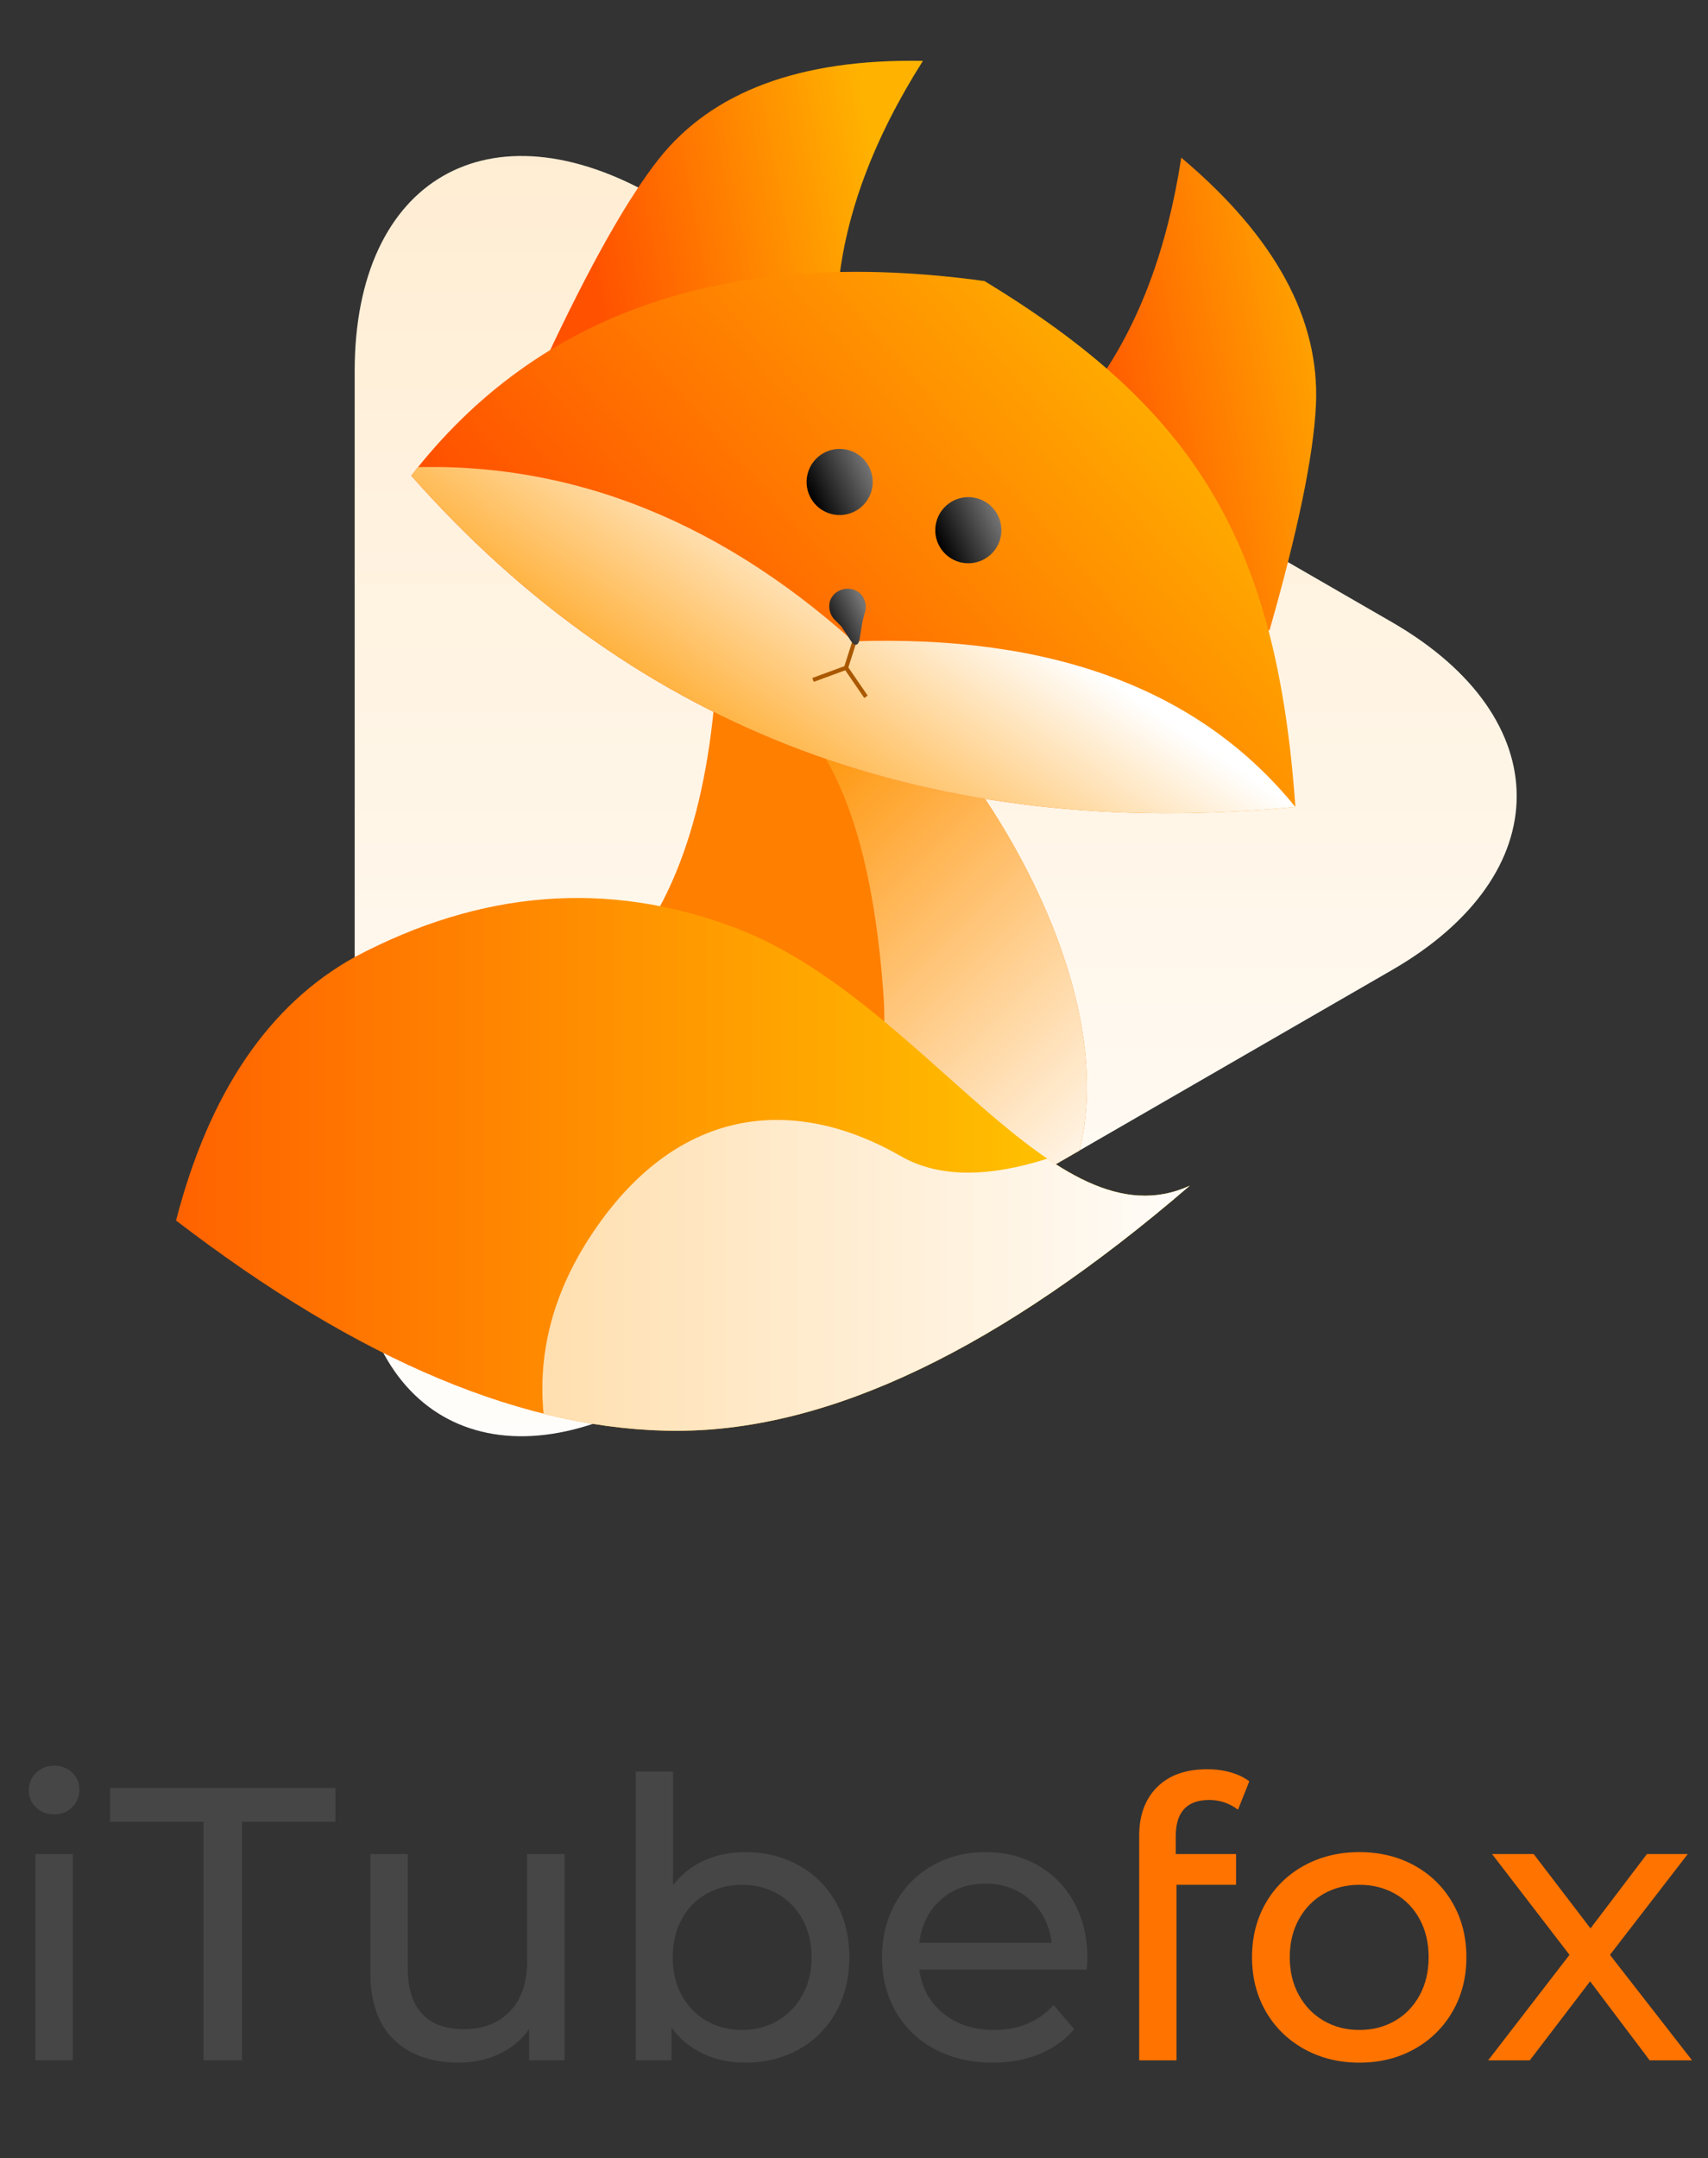 <?xml version="1.0" standalone="no"?><!-- Generator: Gravit.io --><svg xmlns="http://www.w3.org/2000/svg" xmlns:xlink="http://www.w3.org/1999/xlink" style="isolation:isolate" viewBox="377.375 435 410.681 518.771" width="410.681" height="518.771"><rect x="377.375" y="435" width="410.681" height="518.771" fill="#333333" stroke="none"/><g><g><g opacity="0"><rect x="397.966" y="435" width="369.5" height="369.5" transform="matrix(1,0,0,1,0,0)" fill="rgb(255,255,255)"/></g><g><linearGradient id="_lgradient_121" x1="1" y1="0.5" x2="0" y2="0.5" gradientTransform="matrix(0,371.624,-321.836,0,784.493,440.571)" gradientUnits="userSpaceOnUse"><stop offset="0%" stop-opacity="1" style="stop-color:rgb(255,255,255)"/><stop offset="98.261%" stop-opacity="1" style="stop-color:rgb(255,236,208)"/></linearGradient><path d=" M 462.657 728.585 L 462.657 626.383 L 462.657 524.181 C 462.657 478.035 495.102 459.303 535.065 482.376 L 623.575 533.477 L 712.085 584.578 C 752.048 607.651 752.048 645.115 712.085 668.188 L 623.575 719.289 L 535.065 770.39 C 495.102 793.463 462.657 774.731 462.657 728.585 Z " fill="url(#_lgradient_121)"/><clipPath id="_clipPath_yvuIH9eAepepcgz5JPw907EClnmy0mJG"><path d=" M 462.657 728.585 L 462.657 626.383 L 462.657 524.181 C 462.657 478.035 495.102 459.303 535.065 482.376 L 623.575 533.477 L 712.085 584.578 C 752.048 607.651 752.048 645.115 712.085 668.188 L 623.575 719.289 L 535.065 770.39 C 495.102 793.463 462.657 774.731 462.657 728.585 Z " fill="url(#_lgradient_121)"/></clipPath><g clip-path="url(#_clipPath_yvuIH9eAepepcgz5JPw907EClnmy0mJG)"><path d=" M 549.31 602.013 C 543.807 667.938 511.254 698.182 438.519 692.319 Q 458.267 783.478 588.425 752.767 C 718.582 722.055 555.836 523.814 549.31 602.013 Z " fill="rgb(255,127,0)"/><clipPath id="_clipPath_4oajIjniHlDl9ufM7OIbwd8Ne8wmyfnz"><path d=" M 549.31 602.013 C 543.807 667.938 511.254 698.182 438.519 692.319 Q 458.267 783.478 588.425 752.767 C 718.582 722.055 555.836 523.814 549.31 602.013 Z " fill="rgb(255,127,0)"/></clipPath><g clip-path="url(#_clipPath_4oajIjniHlDl9ufM7OIbwd8Ne8wmyfnz)"><linearGradient id="_lgradient_122" x1="0.854" y1="0.854" x2="0.146" y2="0.146" gradientTransform="matrix(199.258,0,0,199.837,520.282,601.802)" gradientUnits="userSpaceOnUse"><stop offset="33.478%" stop-opacity="1" style="stop-color:rgb(255,255,255)"/><stop offset="100%" stop-opacity="1" style="stop-color:rgb(255,145,0)"/></linearGradient><path d=" M 561.144 602.013 Q 585.556 615.914 589.782 673.816 Q 594.008 731.717 520.282 801.639 L 688.269 758.333 Q 762.602 648.82 660.246 624.223 Q 557.889 599.626 561.144 602.013 Z " fill="url(#_lgradient_122)"/></g></g><linearGradient id="_lgradient_123" x1="1" y1="0.5" x2="0" y2="0.5" gradientTransform="matrix(243.772,0,0,128.082,419.7,650.872)" gradientUnits="userSpaceOnUse"><stop offset="0%" stop-opacity="1" style="stop-color:rgb(255,208,0)"/><stop offset="100%" stop-opacity="1" style="stop-color:rgb(255,98,0)"/></linearGradient><path d=" M 462.657 665.078 Q 508.278 640.876 553.81 657.906 C 599.342 674.936 630.599 735.174 663.472 720.018 Q 595.252 778.743 540.539 778.954 Q 485.825 779.164 419.7 728.4 Q 431.672 682.261 462.657 665.078 Z " fill="url(#_lgradient_123)"/><clipPath id="_clipPath_AOWoZ6bMHbN1jtUGnYJeCjBMaV6Hx1Fd"><path d=" M 462.657 665.078 Q 508.278 640.876 553.81 657.906 C 599.342 674.936 630.599 735.174 663.472 720.018 Q 595.252 778.743 540.539 778.954 Q 485.825 779.164 419.7 728.4 Q 431.672 682.261 462.657 665.078 Z " fill="url(#_lgradient_123)"/></clipPath><g clip-path="url(#_clipPath_AOWoZ6bMHbN1jtUGnYJeCjBMaV6Hx1Fd)"><linearGradient id="_lgradient_124" x1="1" y1="0.5" x2="0" y2="0.5" gradientTransform="matrix(167.215,0,0,106.869,507.783,689.881)" gradientUnits="userSpaceOnUse"><stop offset="0%" stop-opacity="1" style="stop-color:rgb(255,255,255)"/><stop offset="100%" stop-opacity="1" style="stop-color:rgb(255,223,175)"/></linearGradient><path d=" M 674.432 689.881 Q 618.957 727.26 593.973 712.931 C 568.989 698.602 540.932 700.203 520.066 731.092 Q 499.2 761.98 513.779 796.749 Q 684.549 750.905 674.432 689.881 Z " fill="url(#_lgradient_124)"/></g><g><linearGradient id="_lgradient_125" x1="0.854" y1="0.146" x2="0.146" y2="0.854" gradientTransform="matrix(55.942,20.957,-34.841,93.004,543.347,428.673)" gradientUnits="userSpaceOnUse"><stop offset="0%" stop-opacity="1" style="stop-color:rgb(255,179,0)"/><stop offset="100%" stop-opacity="1" style="stop-color:rgb(255,81,0)"/></linearGradient><path d=" M 578.931 503.974 C 580.657 486.394 587.453 468.301 599.29 449.63 C 569.768 449.11 548.605 456.997 535.771 473.224 Q 524.517 487.452 508.618 521.378 Q 551.835 540.301 558.761 523.758 Q 565.688 507.215 578.931 503.974 Z " fill="url(#_lgradient_125)"/><linearGradient id="_lgradient_126" x1="0.146" y1="0.146" x2="0.854" y2="0.854" gradientTransform="matrix(-55.942,-20.957,-34.841,93.004,717.342,493.855)" gradientUnits="userSpaceOnUse"><stop offset="0%" stop-opacity="1" style="stop-color:rgb(255,179,0)"/><stop offset="100%" stop-opacity="1" style="stop-color:rgb(255,81,0)"/></linearGradient><path d=" M 641.041 527.242 C 651.291 512.855 658.055 494.75 661.399 472.898 C 683.996 491.902 694.768 511.752 693.782 532.418 Q 692.917 550.538 682.613 586.559 Q 637.6 572.431 643.248 555.409 Q 648.896 538.386 641.041 527.242 Z " fill="url(#_lgradient_126)"/><linearGradient id="_lgradient_127" x1="0.854" y1="0.146" x2="0.146" y2="0.854" gradientTransform="matrix(212.581,79.637,-42.465,113.354,508.599,463.045)" gradientUnits="userSpaceOnUse"><stop offset="0%" stop-opacity="1" style="stop-color:rgb(255,179,0)"/><stop offset="100%" stop-opacity="1" style="stop-color:rgb(255,81,0)"/></linearGradient><path d=" M 476.265 549.356 C 530.557 610.775 601.458 637.409 688.846 628.993 C 684.364 565.167 664.715 533.291 614.09 502.564 C 552.882 494.132 506.95 509.751 476.265 549.356 Z " fill="url(#_lgradient_127)"/><clipPath id="_clipPath_2JE022TtVfJpusasSjcw60cw6jE1lrRC"><path d=" M 476.265 549.356 C 530.557 610.775 601.458 637.409 688.846 628.993 C 684.364 565.167 664.715 533.291 614.09 502.564 C 552.882 494.132 506.95 509.751 476.265 549.356 Z " fill="url(#_lgradient_127)"/></clipPath><g clip-path="url(#_clipPath_2JE022TtVfJpusasSjcw60cw6jE1lrRC)"><linearGradient id="_lgradient_128" x1="0.146" y1="0.854" x2="0.854" y2="0.146" gradientTransform="matrix(232.866,87.236,-20.999,56.054,476.302,534.661)" gradientUnits="userSpaceOnUse"><stop offset="0%" stop-opacity="1" style="stop-color:rgb(255,153,0)"/><stop offset="100%" stop-opacity="1" style="stop-color:rgb(255,255,255)"/></linearGradient><path d=" M 471.47 547.56 C 511.663 544.945 548.702 558.839 582.556 589.175 C 630.537 587.529 665.978 600.824 688.846 628.993 Q 726.299 675.128 619.933 652.389 L 468.481 570.135 L 471.47 547.56 Z " fill="url(#_lgradient_128)"/></g><linearGradient id="_lgradient_129" x1="0.854" y1="0.146" x2="0.146" y2="0.854" gradientTransform="matrix(2,0,0,2,-1,-1)" gradientUnits="userSpaceOnUse"><stop offset="0%" stop-opacity="1" style="stop-color:rgb(116,116,116)"/><stop offset="100%" stop-opacity="1" style="stop-color:rgb(0,0,0)"/></linearGradient><circle vector-effect="non-scaling-stroke" cx="0" cy="0" r="1" transform="matrix(7.445,2.789,-2.789,7.445,610.207,562.457)" fill="url(#_lgradient_129)"/><linearGradient id="_lgradient_130" x1="0.854" y1="0.146" x2="0.146" y2="0.854" gradientTransform="matrix(2,0,0,2,-1,-1)" gradientUnits="userSpaceOnUse"><stop offset="0%" stop-opacity="1" style="stop-color:rgb(116,116,116)"/><stop offset="100%" stop-opacity="1" style="stop-color:rgb(0,0,0)"/></linearGradient><circle vector-effect="non-scaling-stroke" cx="0" cy="0" r="1" transform="matrix(7.445,2.789,-2.789,7.445,579.265,550.865)" fill="url(#_lgradient_130)"/></g><path d=" M 582.717 589.541 L 580.807 595.53 L 585.311 602.098" fill="none" vector-effect="non-scaling-stroke" stroke-width="1" stroke="rgb(170,88,0)" stroke-linejoin="miter" stroke-linecap="square" stroke-miterlimit="3"/><line x1="573.333" y1="598.279" x2="580.807" y2="595.53" vector-effect="non-scaling-stroke" stroke-width="1" stroke="rgb(170,88,0)" stroke-linejoin="miter" stroke-linecap="square" stroke-miterlimit="3"/><linearGradient id="_lgradient_131" x1="0.854" y1="0.146" x2="0.146" y2="0.854" gradientTransform="matrix(9.548,1.582,-2.275,13.732,576.847,576.283)" gradientUnits="userSpaceOnUse"><stop offset="0%" stop-opacity="1" style="stop-color:rgb(116,116,116)"/><stop offset="100%" stop-opacity="1" style="stop-color:rgb(0,0,0)"/></linearGradient><path d=" M 582.003 589.12 L 579.66 585.582 L 577.945 583.849 C 576.833 582.725 576.434 580.634 577.054 579.18 C 578.161 576.582 581.586 575.693 583.892 577.413 C 585.159 578.357 585.848 580.361 585.431 581.885 L 584.788 584.237 L 584.051 588.683 C 583.793 590.241 582.875 590.437 582.003 589.12 Z " fill="url(#_lgradient_131)"/></g></g><path d=" M 385.888 930.29 L 385.888 880.709 L 394.869 880.709 L 394.869 930.29 L 385.888 930.29 L 385.888 930.29 Z  M 390.378 871.167 L 390.378 871.167 Q 387.759 871.167 386.028 869.483 L 386.028 869.483 L 386.028 869.483 Q 384.298 867.799 384.298 865.367 L 384.298 865.367 L 384.298 865.367 Q 384.298 862.935 386.028 861.204 L 386.028 861.204 L 386.028 861.204 Q 387.759 859.473 390.378 859.473 L 390.378 859.473 L 390.378 859.473 Q 392.998 859.473 394.728 861.111 L 394.728 861.111 L 394.728 861.111 Q 396.459 862.748 396.459 865.18 L 396.459 865.18 L 396.459 865.18 Q 396.459 867.706 394.728 869.436 L 394.728 869.436 L 394.728 869.436 Q 392.998 871.167 390.378 871.167 L 390.378 871.167 L 390.378 871.167 Z  M 426.301 930.29 L 426.301 872.944 L 403.849 872.944 L 403.849 864.806 L 458.014 864.806 L 458.014 872.944 L 435.563 872.944 L 435.563 930.29 L 426.301 930.29 L 426.301 930.29 Z  M 504.134 880.709 L 513.115 880.709 L 513.115 930.29 L 504.602 930.29 L 504.602 922.806 L 504.602 922.806 Q 501.889 926.642 497.445 928.747 L 497.445 928.747 L 497.445 928.747 Q 493.002 930.851 487.763 930.851 L 487.763 930.851 L 487.763 930.851 Q 477.847 930.851 472.14 925.379 L 472.14 925.379 L 472.14 925.379 Q 466.434 919.906 466.434 909.242 L 466.434 909.242 L 466.434 880.709 L 475.415 880.709 L 475.415 908.213 L 475.415 908.213 Q 475.415 915.416 478.876 919.111 L 478.876 919.111 L 478.876 919.111 Q 482.337 922.806 488.792 922.806 L 488.792 922.806 L 488.792 922.806 Q 495.902 922.806 500.018 918.503 L 500.018 918.503 L 500.018 918.503 Q 504.134 914.2 504.134 906.342 L 504.134 906.342 L 504.134 880.709 L 504.134 880.709 Z  M 556.522 880.241 L 556.522 880.241 Q 563.725 880.241 569.432 883.422 L 569.432 883.422 L 569.432 883.422 Q 575.138 886.603 578.366 892.309 L 578.366 892.309 L 578.366 892.309 Q 581.593 898.016 581.593 905.5 L 581.593 905.5 L 581.593 905.5 Q 581.593 912.984 578.366 918.737 L 578.366 918.737 L 578.366 918.737 Q 575.138 924.49 569.432 927.671 L 569.432 927.671 L 569.432 927.671 Q 563.725 930.851 556.522 930.851 L 556.522 930.851 L 556.522 930.851 Q 551.002 930.851 546.419 928.7 L 546.419 928.7 L 546.419 928.7 Q 541.835 926.548 538.841 922.432 L 538.841 922.432 L 538.841 930.29 L 530.235 930.29 L 530.235 860.877 L 539.215 860.877 L 539.215 888.193 L 539.215 888.193 Q 542.209 884.264 546.699 882.253 L 546.699 882.253 L 546.699 882.253 Q 551.19 880.241 556.522 880.241 L 556.522 880.241 L 556.522 880.241 Z  M 555.773 922.993 L 555.773 922.993 Q 560.544 922.993 564.333 920.795 L 564.333 920.795 L 564.333 920.795 Q 568.122 918.597 570.32 914.621 L 570.32 914.621 L 570.32 914.621 Q 572.519 910.645 572.519 905.5 L 572.519 905.5 L 572.519 905.5 Q 572.519 900.354 570.32 896.379 L 570.32 896.379 L 570.32 896.379 Q 568.122 892.403 564.333 890.251 L 564.333 890.251 L 564.333 890.251 Q 560.544 888.099 555.773 888.099 L 555.773 888.099 L 555.773 888.099 Q 551.096 888.099 547.26 890.251 L 547.26 890.251 L 547.26 890.251 Q 543.425 892.403 541.273 896.379 L 541.273 896.379 L 541.273 896.379 Q 539.122 900.354 539.122 905.5 L 539.122 905.5 L 539.122 905.5 Q 539.122 910.645 541.273 914.621 L 541.273 914.621 L 541.273 914.621 Q 543.425 918.597 547.26 920.795 L 547.26 920.795 L 547.26 920.795 Q 551.096 922.993 555.773 922.993 L 555.773 922.993 L 555.773 922.993 Z  M 638.845 905.78 L 638.845 905.78 Q 638.845 906.809 638.658 908.493 L 638.658 908.493 L 598.432 908.493 L 598.432 908.493 Q 599.274 915.042 604.185 919.018 L 604.185 919.018 L 604.185 919.018 Q 609.097 922.993 616.393 922.993 L 616.393 922.993 L 616.393 922.993 Q 625.281 922.993 630.706 917.006 L 630.706 917.006 L 635.665 922.806 L 635.665 922.806 Q 632.297 926.735 627.292 928.793 L 627.292 928.793 L 627.292 928.793 Q 622.287 930.851 616.113 930.851 L 616.113 930.851 L 616.113 930.851 Q 608.255 930.851 602.174 927.624 L 602.174 927.624 L 602.174 927.624 Q 596.093 924.397 592.772 918.597 L 592.772 918.597 L 592.772 918.597 Q 589.451 912.796 589.451 905.5 L 589.451 905.5 L 589.451 905.5 Q 589.451 898.296 592.679 892.496 L 592.679 892.496 L 592.679 892.496 Q 595.906 886.696 601.566 883.469 L 601.566 883.469 L 601.566 883.469 Q 607.226 880.241 614.335 880.241 L 614.335 880.241 L 614.335 880.241 Q 621.445 880.241 627.011 883.469 L 627.011 883.469 L 627.011 883.469 Q 632.577 886.696 635.711 892.496 L 635.711 892.496 L 635.711 892.496 Q 638.845 898.296 638.845 905.78 L 638.845 905.78 L 638.845 905.78 Z  M 614.335 887.819 L 614.335 887.819 Q 607.88 887.819 603.53 891.748 L 603.53 891.748 L 603.53 891.748 Q 599.18 895.677 598.432 902.038 L 598.432 902.038 L 630.239 902.038 L 630.239 902.038 Q 629.49 895.771 625.14 891.795 L 625.14 891.795 L 625.14 891.795 Q 620.79 887.819 614.335 887.819 L 614.335 887.819 L 614.335 887.819 Z " fill-rule="evenodd" fill="rgb(70,70,70)"/><path d=" M 668.126 867.706 L 668.126 867.706 Q 660.081 867.706 660.081 876.406 L 660.081 876.406 L 660.081 880.709 L 674.581 880.709 L 674.581 888.099 L 660.268 888.099 L 660.268 930.29 L 651.287 930.29 L 651.287 876.312 L 651.287 876.312 Q 651.287 868.922 655.591 864.619 L 655.591 864.619 L 655.591 864.619 Q 659.894 860.315 667.658 860.315 L 667.658 860.315 L 667.658 860.315 Q 670.652 860.315 673.271 861.064 L 673.271 861.064 L 673.271 861.064 Q 675.891 861.812 677.762 863.215 L 677.762 863.215 L 675.049 870.044 L 675.049 870.044 Q 671.962 867.706 668.126 867.706 L 668.126 867.706 L 668.126 867.706 Z  M 704.236 930.851 L 704.236 930.851 Q 696.846 930.851 690.952 927.577 L 690.952 927.577 L 690.952 927.577 Q 685.059 924.303 681.738 918.55 L 681.738 918.55 L 681.738 918.55 Q 678.417 912.796 678.417 905.5 L 678.417 905.5 L 678.417 905.5 Q 678.417 898.203 681.738 892.45 L 681.738 892.45 L 681.738 892.45 Q 685.059 886.696 690.952 883.469 L 690.952 883.469 L 690.952 883.469 Q 696.846 880.241 704.236 880.241 L 704.236 880.241 L 704.236 880.241 Q 711.627 880.241 717.473 883.469 L 717.473 883.469 L 717.473 883.469 Q 723.32 886.696 726.641 892.45 L 726.641 892.45 L 726.641 892.45 Q 729.962 898.203 729.962 905.5 L 729.962 905.5 L 729.962 905.5 Q 729.962 912.796 726.641 918.55 L 726.641 918.55 L 726.641 918.55 Q 723.32 924.303 717.473 927.577 L 717.473 927.577 L 717.473 927.577 Q 711.627 930.851 704.236 930.851 L 704.236 930.851 L 704.236 930.851 Z  M 704.236 922.993 L 704.236 922.993 Q 709.007 922.993 712.796 920.795 L 712.796 920.795 L 712.796 920.795 Q 716.585 918.597 718.736 914.621 L 718.736 914.621 L 718.736 914.621 Q 720.888 910.645 720.888 905.5 L 720.888 905.5 L 720.888 905.5 Q 720.888 900.354 718.736 896.379 L 718.736 896.379 L 718.736 896.379 Q 716.585 892.403 712.796 890.251 L 712.796 890.251 L 712.796 890.251 Q 709.007 888.099 704.236 888.099 L 704.236 888.099 L 704.236 888.099 Q 699.465 888.099 695.676 890.251 L 695.676 890.251 L 695.676 890.251 Q 691.888 892.403 689.689 896.379 L 689.689 896.379 L 689.689 896.379 Q 687.491 900.354 687.491 905.5 L 687.491 905.5 L 687.491 905.5 Q 687.491 910.645 689.689 914.621 L 689.689 914.621 L 689.689 914.621 Q 691.888 918.597 695.676 920.795 L 695.676 920.795 L 695.676 920.795 Q 699.465 922.993 704.236 922.993 L 704.236 922.993 L 704.236 922.993 Z  M 784.221 930.29 L 774.024 930.29 L 759.711 911.3 L 745.211 930.29 L 735.201 930.29 L 754.753 904.938 L 736.136 880.709 L 746.146 880.709 L 759.804 898.577 L 773.369 880.709 L 783.192 880.709 L 764.482 904.938 L 784.221 930.29 L 784.221 930.29 Z " fill-rule="evenodd" fill="rgb(255,115,0)"/></g></svg>
